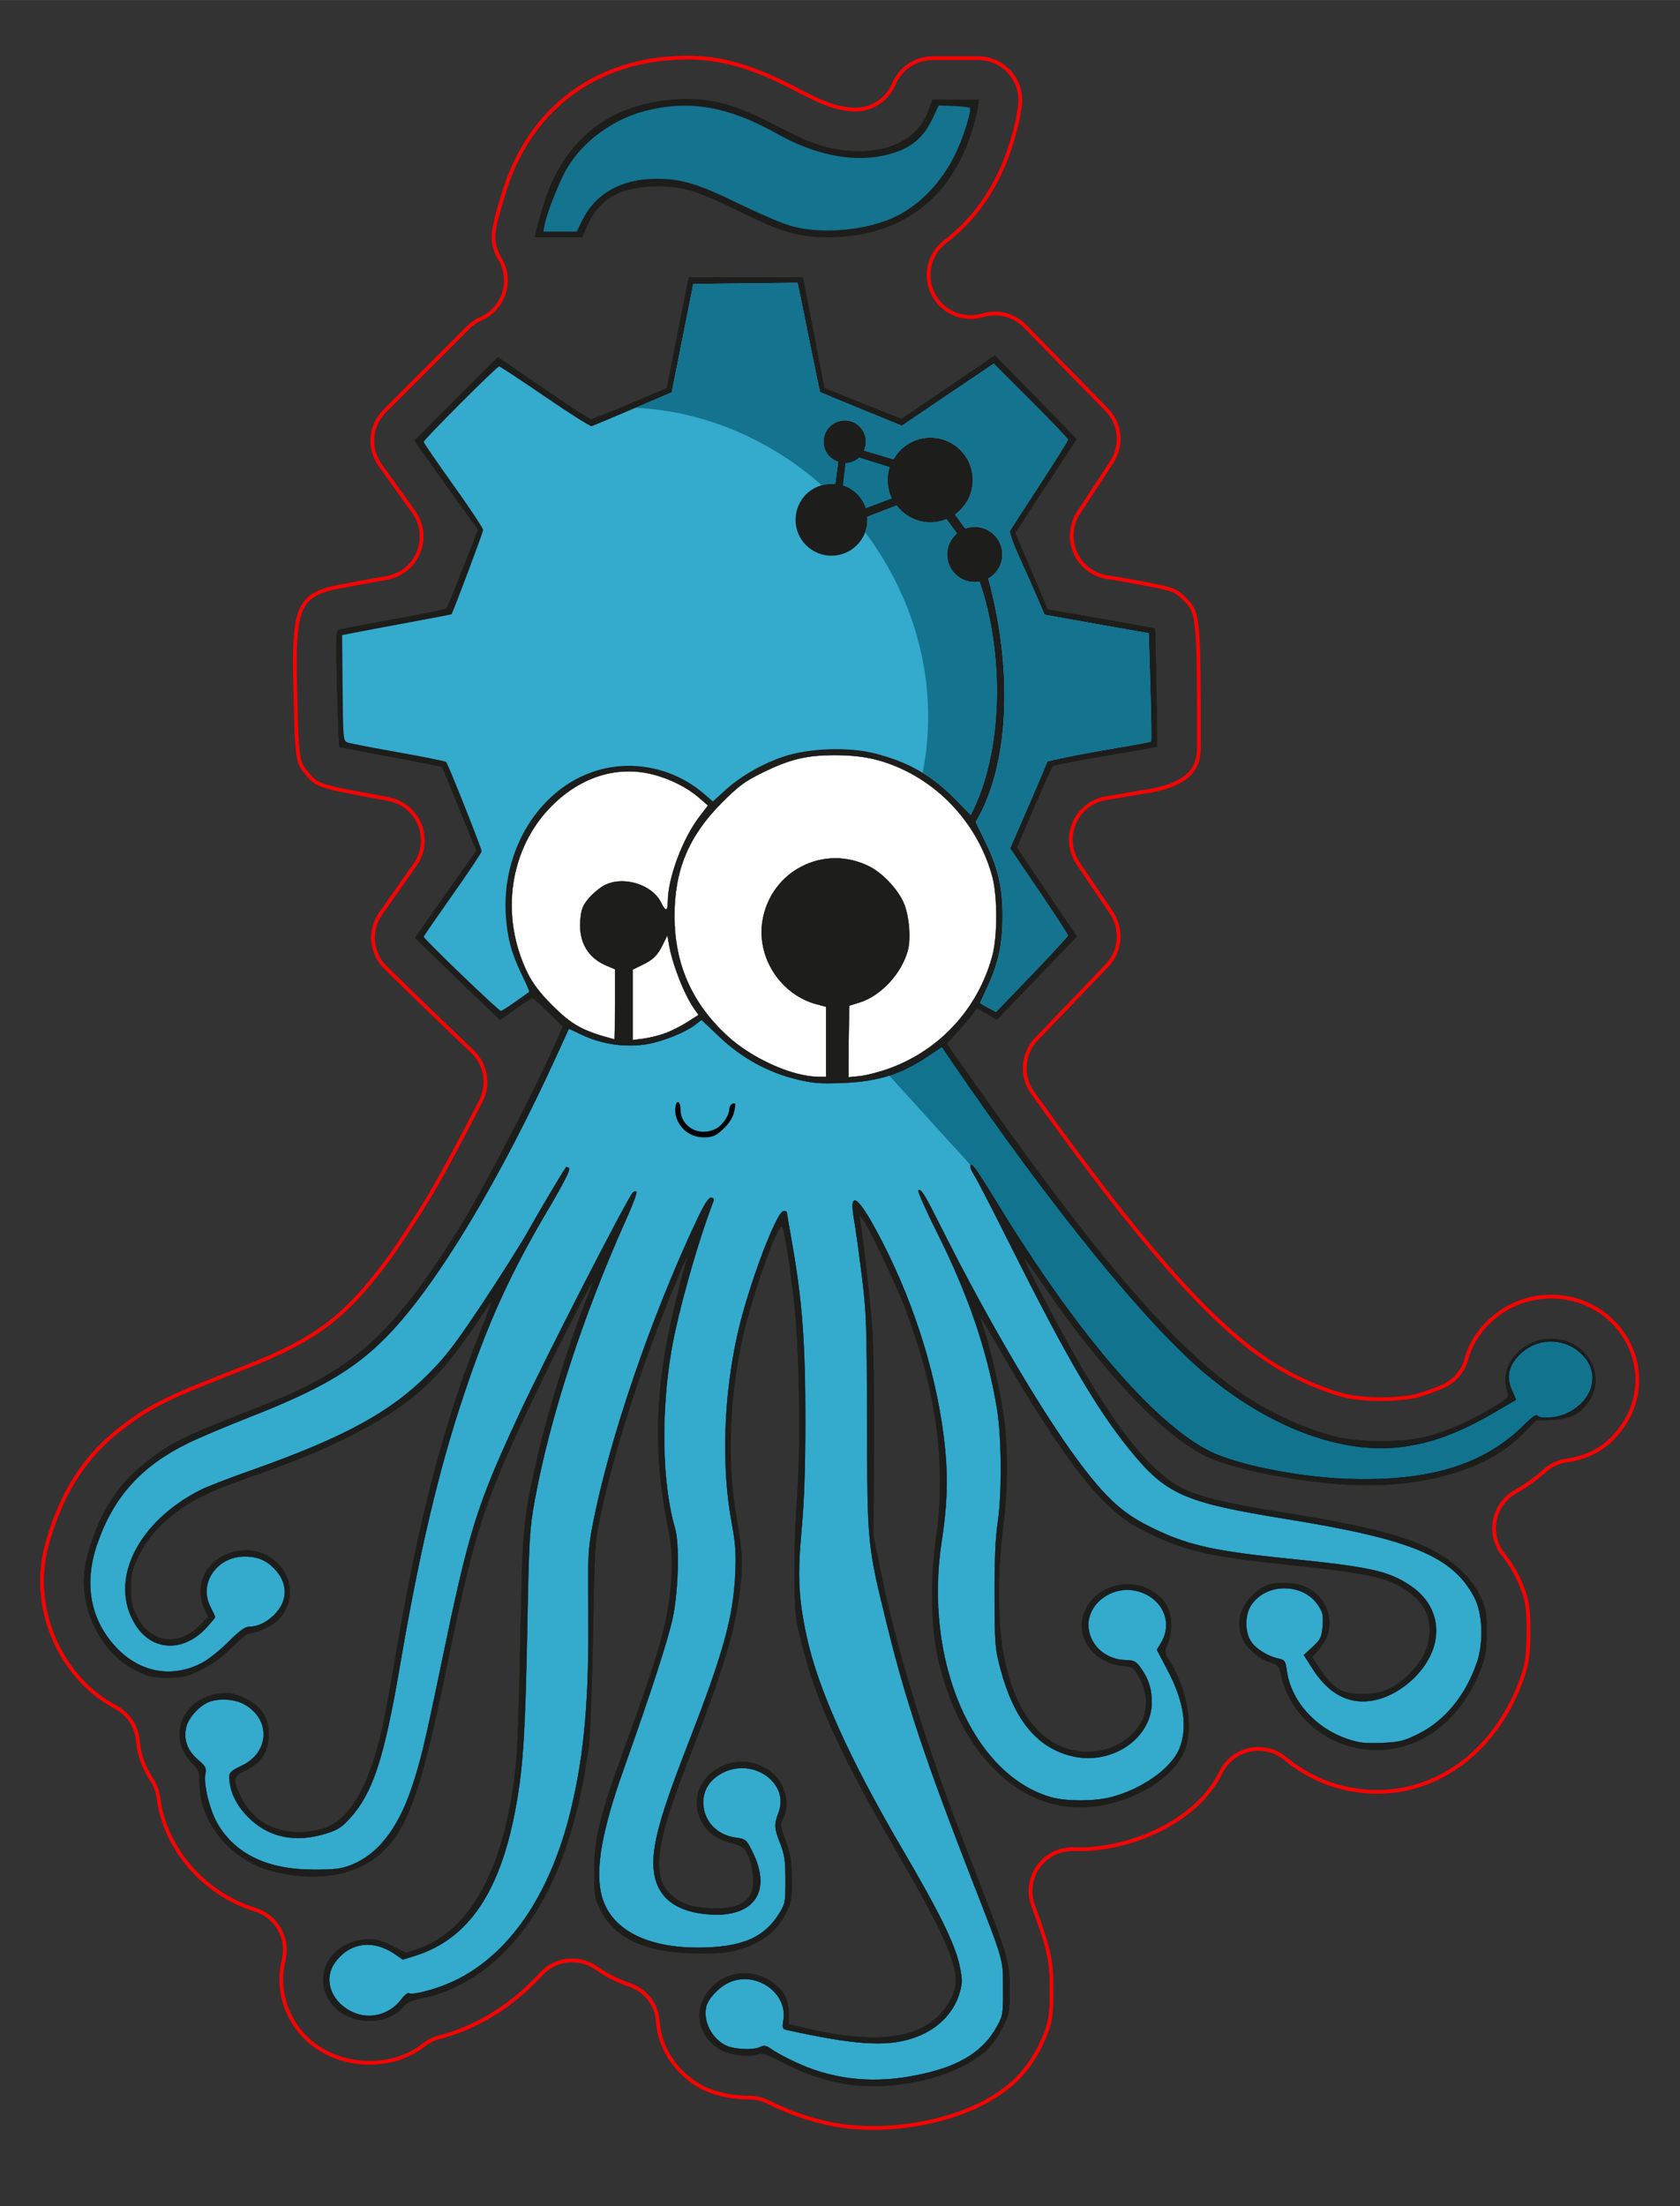<?xml version="1.0" encoding="UTF-8" standalone="no"?>
<!-- Created with Inkscape (http://www.inkscape.org/) -->

<svg
   xmlns:dc="http://purl.org/dc/elements/1.1/"
   xmlns:cc="http://creativecommons.org/ns#"
   xmlns:rdf="http://www.w3.org/1999/02/22-rdf-syntax-ns#"
   xmlns:svg="http://www.w3.org/2000/svg"
   xmlns="http://www.w3.org/2000/svg"
   xmlns:sodipodi="http://sodipodi.sourceforge.net/DTD/sodipodi-0.dtd"
   xmlns:inkscape="http://www.inkscape.org/namespaces/inkscape"
   version="1.1"
   id="svg2"
   xml:space="preserve"
   width="4cm"
   height="5.25cm"
   viewBox="0 0 151.187 198.427"
   sodipodi:docname="Pegatina pulpo y contorno.svg"
   inkscape:version="0.92+devel unknown"><rect x="0" y="0" width="151.187" height="198.427" fill="#333333" stroke="none"/><defs
     id="defs6"><clipPath
       clipPathUnits="userSpaceOnUse"
       id="clipPath20"><path
         d="M 0,148.82 H 113.39 V 0 H 0 Z"
         id="path18"
         inkscape:connector-curvature="0" /></clipPath></defs><sodipodi:namedview
     pagecolor="#ffffff"
     bordercolor="#666666"
     inkscape:document-rotation="0"
     borderopacity="1"
     objecttolerance="10"
     gridtolerance="10"
     guidetolerance="10"
     inkscape:pageopacity="0"
     inkscape:pageshadow="2"
     inkscape:window-width="1248"
     inkscape:window-height="1052"
     id="namedview4"
     showgrid="false"
     inkscape:zoom="3.5126327"
     inkscape:cx="75.593338"
     inkscape:cy="99.213333"
     inkscape:window-x="2310"
     inkscape:window-y="157"
     inkscape:window-maximized="0"
     inkscape:current-layer="g10"
     units="cm" /><g
     id="g10"
     inkscape:groupmode="layer"
     inkscape:label="Pegatina pulpo y contorno"
     transform="matrix(1.333,0,0,-1.333,0,198.427)"><g
       id="g24"
       transform="translate(58.966,5.274)"
       style="stroke:#ff0000"><path
         d="M 0,0 C -0.752,0 -1.483,0.051 -2.173,0.15 -3.776,0.385 -5.49,0.939 -7.126,1.754 -7.517,1.947 -7.954,2.05 -8.389,2.05 h -0.11 c -0.348,0 -2.153,0.046 -3.521,0.956 -1.45,0.96 -2.371,2.436 -2.527,4.053 -0.003,0.028 -0.006,0.056 -0.01,0.085 -0.047,1.145 -0.785,2.124 -1.907,2.51 -0.821,0.284 -1.574,0.665 -2.238,1.135 -0.482,0.34 -1.047,0.52 -1.636,0.52 -0.795,0 -1.557,-0.336 -2.092,-0.921 -0.273,-0.298 -0.564,-0.58 -0.855,-0.864 -1.754,-1.662 -3.868,-2.85 -6,-3.391 -0.392,-0.102 -0.746,-0.277 -1.059,-0.523 -0.989,-0.782 -2.289,-1.212 -3.663,-1.212 -1.854,0 -3.555,0.754 -4.666,2.067 -1.137,1.359 -1.567,3.178 -1.145,4.86 0.366,1.457 -0.471,2.949 -1.906,3.397 -3.483,1.084 -6.115,4.125 -6.55,7.567 -0.055,0.437 -0.215,0.861 -0.461,1.229 -0.527,0.78 -0.847,1.684 -0.927,2.618 -0.083,0.964 -0.643,1.811 -1.5,2.264 -3.443,1.817 -5.484,5.996 -4.855,9.936 0.249,1.545 1.053,3.706 1.912,5.137 0.942,1.559 1.991,2.732 3.4,3.799 2.12,1.615 3.278,2.095 8.401,4.099 4.593,1.805 6.612,3.318 9.397,7.042 0.716,0.963 2.061,3.004 2.881,4.371 0.783,1.301 2.132,3.794 3.521,6.505 0.559,1.088 0.357,2.407 -0.502,3.28 -0.032,0.032 -1.365,1.304 -1.365,1.304 -0.631,0.602 -1.831,1.764 -2.741,2.647 l -1.805,1.759 c -1.001,0.971 -1.151,2.504 -0.359,3.647 l 2.339,3.323 c 0.531,0.757 0.66,1.726 0.347,2.593 -0.314,0.869 -1.034,1.532 -1.925,1.773 -0.196,0.054 -0.411,0.094 -0.627,0.131 -4.359,0.792 -4.399,0.838 -5.065,1.612 -0.686,0.811 -0.712,0.843 -0.825,5.716 -0.14,5.143 0.187,6.151 2.187,6.749 0.154,0.049 0.391,0.124 3.977,0.765 0.015,0.003 0.031,0.006 0.047,0.009 0.123,0.025 0.246,0.057 0.365,0.097 0.703,0.223 1.292,0.722 1.64,1.397 0.488,0.951 0.405,2.08 -0.216,2.948 l -2.27,3.169 c -0.805,1.126 -0.676,2.66 0.31,3.645 l 5.64,5.641 c 0.239,0.243 0.525,0.438 0.837,0.574 0.755,0.329 1.328,0.968 1.574,1.753 0.245,0.783 0.138,1.635 -0.294,2.335 -0.38,0.615 -0.505,1.338 -0.352,2.036 l 0.105,0.505 c 0.069,0.335 0.257,0.993 0.559,1.96 l 0.044,0.139 c 1.631,5.124 5.603,8.348 10.893,8.838 0.545,0.044 1.01,0.067 1.438,0.067 2.799,0 5.104,-0.992 7.178,-2.063 2.02,-1.057 2.644,-1.27 3.608,-1.408 0.076,-0.011 0.157,-0.019 0.239,-0.024 0.066,-0.008 0.186,-0.015 0.295,-0.015 1.142,0 2.168,0.681 2.612,1.735 0.444,1.054 1.471,1.735 2.617,1.735 h 3.08 c 0.832,0 1.618,-0.365 2.159,-1.001 0.54,-0.631 0.773,-1.463 0.642,-2.287 L 9.78,135.744 c -0.09,-0.566 -0.361,-1.513 -0.59,-2.201 -0.86,-2.598 -2.36,-4.76 -4.338,-6.254 -1.094,-0.827 -1.44,-2.315 -0.823,-3.539 0.486,-0.961 1.455,-1.558 2.532,-1.558 0.272,0 0.543,0.039 0.804,0.117 0.278,0.082 0.558,0.123 0.835,0.123 0.768,0 1.488,-0.302 2.028,-0.851 l 5.516,-5.636 c 0.938,-0.958 1.078,-2.412 0.344,-3.534 -0.057,-0.087 -2.03,-3.11 -2.215,-3.382 -0.557,-0.823 -0.641,-1.891 -0.222,-2.789 0.42,-0.899 1.293,-1.52 2.279,-1.621 l 0.098,-0.01 c 4.246,-0.744 4.259,-0.756 4.932,-1.388 0.976,-0.967 1.015,-1.005 1.015,-10.042 0,-1.184 -0.402,-2.462 -3.377,-2.965 l 0.231,0.02 c -0.037,-0.004 -0.26,-0.025 -0.587,-0.08 -0.726,-0.123 -2.339,-0.396 -2.501,-0.421 -0.97,-0.148 -1.782,-0.77 -2.175,-1.665 -0.392,-0.899 -0.301,-1.917 0.244,-2.724 l 2.259,-3.349 c 0.747,-1.106 0.62,-2.601 -0.3,-3.558 L 11.004,73.473 C 10.06,72.49 9.95,70.971 10.742,69.862 18.468,59.047 23.334,53.643 27.538,51.209 c 1.303,-0.755 2.915,-1.436 4.206,-1.777 0.64,-0.161 1.577,-0.254 2.525,-0.254 1.237,0 2.058,0.152 2.281,0.199 0.072,0.015 0.156,0.035 0.239,0.061 0.542,0.162 1.074,0.354 1.617,0.585 0.8,0.338 1.394,1.016 1.625,1.857 0.168,0.612 0.436,1.175 0.795,1.673 1.131,1.597 2.968,2.545 4.921,2.545 2.204,0 4.192,-1.182 5.191,-3.082 0.946,-1.784 0.826,-3.921 -0.31,-5.584 -0.959,-1.403 -2.144,-2.142 -3.841,-2.397 -0.54,-0.079 -1.048,-0.315 -1.463,-0.683 -0.604,-0.539 -1.273,-1.018 -1.992,-1.428 -0.722,-0.41 -1.225,-1.115 -1.38,-1.933 -0.154,-0.818 0.056,-1.659 0.577,-2.305 0.414,-0.515 0.747,-1.055 1.019,-1.649 0.6,-1.298 0.683,-1.933 0.676,-3.6 0,-1.493 -0.091,-2.25 -0.603,-3.541 -1.746,-4.454 -5.436,-7.218 -9.633,-7.218 -0.652,0 -1.334,0.074 -2.027,0.219 -1.514,0.324 -2.948,1.023 -4.145,2.023 -0.51,0.425 -1.156,0.658 -1.818,0.658 -0.204,0 -0.406,-0.021 -0.601,-0.064 -0.848,-0.18 -1.561,-0.738 -1.947,-1.527 -1.639,-3.364 -6.129,-5.179 -9.52,-5.179 l -0.463,0.009 c -0.957,0 -1.828,-0.455 -2.357,-1.217 -0.528,-0.762 -0.651,-1.737 -0.327,-2.606 1.12,-3.011 1.242,-3.792 1.242,-5.579 C 12.033,7.552 11.963,6.971 11.254,5.521 10.781,4.562 10.122,3.678 9.397,3.035 6.862,0.798 2.881,0 0,0 Z"
         style="fill:none;stroke:#ff0000;stroke-width:0.25;stroke-linecap:butt;stroke-linejoin:miter;stroke-miterlimit:10;stroke-dasharray:none;stroke-opacity:1"
         id="path26"
         inkscape:connector-curvature="0" /></g><g
       id="g28"
       transform="translate(57.213,8.223)"><path
         d="m 0,0 c -1.412,0.207 -2.919,0.713 -4.348,1.458 -1.104,0.579 -1.413,0.68 -1.707,0.567 -0.613,-0.234 -2.024,-0.028 -2.652,0.387 -1.538,1.02 -1.717,2.883 -0.401,4.195 1.175,1.172 3.092,1.174 4.378,0.002 0.531,-0.482 0.765,-1.045 0.765,-1.837 V 4.051 L -2.943,3.807 C 1.55,2.729 4.539,2.998 6.172,4.632 c 0.66,0.658 1.137,1.605 1.142,2.262 0.01,1.469 -0.9,3.473 -3.984,8.793 -4.168,7.179 -5.77,10.851 -6.724,15.396 -0.251,1.197 -0.248,5.292 0.006,8.717 0.249,3.355 0.152,9.679 -0.199,12.881 -0.267,2.439 -0.651,4.874 -0.816,5.174 -0.231,0.416 -1.898,-4.169 -2.604,-7.167 -0.932,-3.956 -1.143,-8.449 -0.56,-11.959 0.478,-2.878 0.514,-3.425 0.341,-5.073 -0.309,-2.938 -1.091,-5.528 -3.706,-12.271 -2.323,-5.991 -2.375,-8.002 -0.232,-9.12 0.904,-0.471 3.075,-0.543 3.886,-0.131 0.371,0.189 0.67,0.478 0.787,0.76 0.244,0.589 0.131,1.846 -0.234,2.589 -0.249,0.511 -0.379,0.605 -1.091,0.783 -1.019,0.26 -1.744,0.806 -2.099,1.588 -0.57,1.257 -0.157,2.624 1.019,3.369 1.157,0.736 2.469,0.717 3.608,-0.052 1.03,-0.693 1.475,-2.215 0.947,-3.234 -0.214,-0.415 -0.204,-0.508 0.17,-1.514 0.329,-0.884 0.402,-1.336 0.414,-2.557 C -3.744,12.519 -3.781,12.303 -4.166,11.52 -4.719,10.393 -5.713,9.601 -7.132,9.152 -8.01,8.876 -8.519,8.82 -10.051,8.829 c -3.586,0.022 -5.749,1.025 -6.709,3.106 -0.297,0.646 -0.34,0.972 -0.336,2.524 0.006,2.235 0.371,3.645 2.368,9.134 2.158,5.927 2.711,8.015 2.851,10.755 0.071,1.394 0.026,1.926 -0.312,3.631 -0.769,3.875 -0.792,7.537 -0.074,11.725 0.245,1.427 1.029,4.723 1.397,5.871 0.247,0.769 -0.257,-0.304 -1.011,-2.151 -2.086,-5.114 -3.833,-10.557 -4.734,-14.745 -0.449,-2.088 -0.454,-2.152 -0.571,-8.411 -0.065,-3.469 -0.193,-6.844 -0.284,-7.496 -0.938,-6.668 -2.85,-11.152 -6.045,-14.177 -1.468,-1.39 -3.319,-2.393 -5.077,-2.756 -0.829,-0.169 -1.168,-0.315 -1.387,-0.593 -1.044,-1.327 -3.619,-1.28 -4.768,0.084 -1.488,1.77 -0.282,4.249 2.151,4.428 0.775,0.055 1.003,0.002 1.83,-0.418 l 0.946,-0.478 0.745,0.246 c 3.687,1.226 6.02,5.614 6.709,12.623 0.088,0.898 0.216,4.674 0.284,8.386 0.135,7.36 0.203,8.096 1.125,12.099 0.771,3.347 2.224,8.004 3.422,10.971 0.196,0.483 0.332,0.902 0.304,0.93 -0.084,0.084 -3.523,-6.771 -4.836,-9.635 -2.624,-5.721 -3.218,-7.664 -4.991,-16.294 -1.759,-8.564 -2.647,-11.034 -4.572,-12.709 -1.648,-1.437 -4.412,-1.85 -7.252,-1.085 -2.785,0.75 -4.867,3.285 -4.867,5.926 0,0.781 -0.045,0.891 -0.587,1.46 -1.616,1.699 -0.497,4.327 1.951,4.58 0.687,0.071 0.966,0.022 1.65,-0.291 1.133,-0.519 1.664,-1.316 1.657,-2.488 -0.007,-1.13 -0.507,-1.906 -1.54,-2.391 -0.899,-0.421 -0.931,-0.619 -0.306,-1.868 0.97,-1.943 3.146,-2.765 5.488,-2.074 1.773,0.523 3.073,2.681 3.999,6.638 0.162,0.693 0.595,3.035 0.961,5.203 1.496,8.845 3.193,15.395 5.49,21.182 0.591,1.493 1.029,2.663 0.973,2.599 -0.056,-0.063 -0.457,-0.649 -0.892,-1.303 -2.702,-4.059 -4.511,-5.695 -8.602,-7.786 -1.941,-0.989 -3.702,-1.711 -6.902,-2.829 -2.571,-0.894 -3.959,-1.577 -5.143,-2.528 -1.08,-0.865 -1.783,-1.714 -2.306,-2.778 -0.365,-0.743 -0.525,-1.041 -0.524,-2.206 10e-4,-1.096 0.167,-1.429 0.44,-1.94 0.933,-1.751 2.812,-1.98 4.241,-0.518 l 0.551,0.565 -0.263,0.511 c -0.153,0.297 -0.258,0.82 -0.255,1.261 0.023,2.371 3.195,3.595 5.064,1.954 1.226,-1.078 1.273,-2.899 0.103,-3.998 -0.403,-0.379 -1.479,-0.86 -1.924,-0.86 -0.111,0 -0.626,-0.424 -1.145,-0.944 -0.609,-0.608 -1.308,-1.12 -1.967,-1.447 -0.936,-0.459 -1.171,-0.59 -2.394,-0.587 -1.179,10e-4 -1.408,0.14 -2.162,0.519 -2.365,1.191 -3.82,4.2 -3.375,6.981 0.193,1.215 0.853,2.98 1.539,4.117 0.753,1.252 1.54,2.133 2.692,3.009 1.706,1.303 2.343,1.611 7.719,3.72 5.075,1.992 7.545,3.848 10.633,7.988 0.783,1.049 2.151,3.116 3.039,4.595 1.542,2.567 4.853,8.964 6.061,11.71 l 0.566,1.289 -0.988,0.974 c -0.544,0.536 -1.023,0.974 -1.064,0.974 -0.041,0 -0.552,-0.334 -1.134,-0.743 l -1.059,-0.744 -1.199,1.145 c -0.66,0.63 -1.949,1.875 -2.866,2.766 l -1.666,1.622 0.269,0.39 c 0.149,0.213 1.08,1.534 2.069,2.935 l 1.801,2.545 -1.134,2.797 c -0.624,1.539 -1.157,2.827 -1.184,2.862 -0.027,0.034 -1.588,0.343 -3.469,0.686 -1.88,0.343 -3.44,0.648 -3.467,0.679 -0.025,0.03 -0.091,1.804 -0.145,3.941 -0.092,3.64 -0.082,3.89 0.165,3.964 0.144,0.044 1.799,0.355 3.677,0.694 1.878,0.337 3.464,0.661 3.525,0.718 0.061,0.057 0.568,1.278 1.127,2.712 l 1.017,2.608 -2.148,3.006 -2.148,3.006 2.819,2.819 2.818,2.818 3.051,-2.094 c 1.677,-1.152 3.131,-2.093 3.231,-2.093 0.099,0 1.292,0.47 2.649,1.044 l 2.469,1.046 0.745,3.741 0.746,3.742 h 3.846 3.846 l 0.73,-3.739 0.729,-3.738 2.599,-1.043 2.599,-1.043 3.157,2.144 3.158,2.145 2.758,-2.819 2.758,-2.819 -1.676,-2.559 c -0.921,-1.408 -1.855,-2.831 -2.076,-3.164 l -0.4,-0.605 1.097,-2.586 1.096,-2.587 3.598,-0.624 c 1.98,-0.343 3.621,-0.646 3.649,-0.673 0.035,-0.034 0.138,-6.021 0.138,-7.983 0,-0.001 -1.564,-0.265 -3.474,-0.587 -1.912,-0.322 -3.519,-0.638 -3.576,-0.703 -0.056,-0.065 -0.623,-1.329 -1.261,-2.809 l -1.155,-2.691 2.025,-2.997 2.027,-2.998 -2.699,-2.807 -2.701,-2.808 -0.67,0.392 -0.67,0.393 -0.38,-0.504 C 8.156,71.835 7.694,71.294 7.339,70.91 l -0.644,-0.699 2.337,-3.31 c 8.744,-12.392 14.032,-18.313 18.842,-21.099 1.506,-0.872 3.348,-1.651 4.886,-2.063 1.727,-0.467 4.867,-0.462 6.511,0.005 1.432,0.407 2.803,1.02 4.284,1.912 1.12,0.673 1.135,0.69 0.985,1.118 -0.584,1.676 0.972,3.53 2.964,3.53 2.337,0 3.788,-2.408 2.543,-4.224 -0.586,-0.855 -1.235,-1.184 -2.467,-1.244 L 46.478,44.779 45.489,43.791 C 43.03,41.332 38.327,40.083 33.1,40.5 c -3.535,0.284 -7.346,1.097 -8.97,1.917 -2.958,1.493 -6.952,5.729 -11.01,11.672 -0.662,0.968 -1.203,1.714 -1.203,1.657 0,-0.175 1.437,-2.976 2.778,-5.419 3.182,-5.801 5.674,-8.985 7.917,-10.12 1.101,-0.556 3.121,-1.05 6.34,-1.552 7.614,-1.19 10.426,-2.083 12.41,-3.937 0.663,-0.621 1.068,-1.157 1.368,-1.814 0.385,-0.832 0.427,-1.085 0.422,-2.414 -0.005,-1.259 -0.068,-1.643 -0.412,-2.524 -1.545,-3.94 -4.862,-6.005 -8.438,-5.252 -2.454,0.517 -4.458,2.446 -5.01,4.823 -0.163,0.705 -0.219,0.771 -0.762,0.935 -0.727,0.218 -1.599,0.968 -1.866,1.603 -0.451,1.076 -0.16,2.168 0.808,3.04 0.68,0.616 1.287,0.782 2.478,0.685 2.28,-0.191 3.382,-2.689 1.931,-4.383 l -0.515,-0.605 0.586,-0.868 c 0.867,-1.289 1.429,-1.609 2.814,-1.609 1.348,0 2.166,0.353 3.199,1.387 0.933,0.933 1.331,1.809 1.336,2.927 0.002,1.067 -0.44,1.869 -1.427,2.583 -1.34,0.97 -2.581,1.245 -8.438,1.861 -5.222,0.549 -6.77,0.924 -9.499,2.297 -2.111,1.062 -3.825,2.927 -6.635,7.221 -0.806,1.235 -2.097,3.352 -2.869,4.703 -0.768,1.356 -1.418,2.441 -1.443,2.417 -0.024,-0.023 0.06,-0.337 0.187,-0.698 0.412,-1.17 1.083,-4.029 1.336,-5.7 0.33,-2.193 0.328,-5.166 -0.005,-7.718 -0.391,-2.995 -0.365,-6.776 0.059,-8.805 0.556,-2.644 1.481,-4.397 2.888,-5.466 2.114,-1.606 5.261,-1.029 6.433,1.178 0.405,0.762 0.337,1.965 -0.159,2.87 -0.396,0.724 -0.453,0.766 -1.109,0.83 -2.02,0.194 -3.288,1.964 -2.616,3.648 0.837,2.091 3.839,2.527 5.314,0.774 0.606,-0.722 0.708,-1.953 0.246,-3.051 -0.169,-0.406 -0.152,-0.512 0.181,-1.039 1.16,-1.849 1.607,-4.28 1.078,-5.875 -0.706,-2.119 -4.048,-3.99 -7.133,-3.99 -4.527,0 -8.369,4.142 -9.64,10.39 -0.407,2.009 -0.445,5.119 -0.086,7.615 0.722,5.048 0.106,9.816 -2.006,15.523 -0.583,1.579 -2.55,5.71 -2.939,6.178 C 0.777,58.683 0.773,58.678 0.851,58.247 1.059,57.107 1.524,52.98 1.67,50.975 1.761,49.728 1.816,46.162 1.792,42.884 L 1.75,37.02 2.153,35.011 C 3.298,29.309 5.251,22.967 8.139,15.572 10.878,8.555 10.945,8.344 10.949,6.441 10.954,4.887 10.928,4.754 10.466,3.813 10.16,3.19 9.718,2.595 9.283,2.211 7.324,0.485 3.273,-0.48 0.001,0 Z"
         style="fill:#1d1d1b;fill-opacity:1;fill-rule:nonzero;stroke:none"
         id="path30"
         inkscape:connector-curvature="0" /></g><g
       id="g32"
       transform="translate(57.213,8.223)"><path
         d="m 0,0 c -1.412,0.207 -2.919,0.713 -4.348,1.458 -1.104,0.579 -1.413,0.68 -1.707,0.567 -0.613,-0.234 -2.024,-0.028 -2.652,0.387 -1.538,1.02 -1.717,2.883 -0.401,4.195 1.175,1.172 3.092,1.174 4.378,0.002 0.531,-0.482 0.765,-1.045 0.765,-1.837 V 4.051 L -2.943,3.807 C 1.55,2.729 4.539,2.998 6.172,4.632 c 0.66,0.658 1.137,1.605 1.142,2.262 0.01,1.469 -0.9,3.473 -3.984,8.793 -4.168,7.179 -5.77,10.851 -6.724,15.396 -0.251,1.197 -0.248,5.292 0.006,8.717 0.249,3.355 0.152,9.679 -0.199,12.881 -0.267,2.439 -0.651,4.874 -0.816,5.174 -0.231,0.416 -1.898,-4.169 -2.604,-7.167 -0.932,-3.956 -1.143,-8.449 -0.56,-11.959 0.478,-2.878 0.514,-3.425 0.341,-5.073 -0.309,-2.938 -1.091,-5.528 -3.706,-12.271 -2.323,-5.991 -2.375,-8.002 -0.232,-9.12 0.904,-0.471 3.075,-0.543 3.886,-0.131 0.371,0.189 0.67,0.478 0.787,0.76 0.244,0.589 0.131,1.846 -0.234,2.589 -0.249,0.511 -0.379,0.605 -1.091,0.783 -1.019,0.26 -1.744,0.806 -2.099,1.588 -0.57,1.257 -0.157,2.624 1.019,3.369 1.157,0.736 2.469,0.717 3.608,-0.052 1.03,-0.693 1.475,-2.215 0.947,-3.234 -0.214,-0.415 -0.204,-0.508 0.17,-1.514 0.329,-0.884 0.402,-1.336 0.414,-2.557 C -3.744,12.519 -3.781,12.303 -4.166,11.52 -4.719,10.393 -5.713,9.601 -7.132,9.152 -8.01,8.876 -8.519,8.82 -10.051,8.829 c -3.586,0.022 -5.749,1.025 -6.709,3.106 -0.297,0.646 -0.34,0.972 -0.336,2.524 0.006,2.235 0.371,3.645 2.368,9.134 2.158,5.927 2.711,8.015 2.851,10.755 0.071,1.394 0.026,1.926 -0.312,3.631 -0.769,3.875 -0.792,7.537 -0.074,11.725 0.245,1.427 1.029,4.723 1.397,5.871 0.247,0.769 -0.257,-0.304 -1.011,-2.151 -2.086,-5.114 -3.833,-10.557 -4.734,-14.745 -0.449,-2.088 -0.454,-2.152 -0.571,-8.411 -0.065,-3.469 -0.193,-6.844 -0.284,-7.496 -0.938,-6.668 -2.85,-11.152 -6.045,-14.177 -1.468,-1.39 -3.319,-2.393 -5.077,-2.756 -0.829,-0.169 -1.168,-0.315 -1.387,-0.593 -1.044,-1.327 -3.619,-1.28 -4.768,0.084 -1.488,1.77 -0.282,4.249 2.151,4.428 0.775,0.055 1.003,0.002 1.83,-0.418 l 0.946,-0.478 0.745,0.246 c 3.687,1.226 6.02,5.614 6.709,12.623 0.088,0.898 0.216,4.674 0.284,8.386 0.135,7.36 0.203,8.096 1.125,12.099 0.771,3.347 2.224,8.004 3.422,10.971 0.196,0.483 0.332,0.902 0.304,0.93 -0.084,0.084 -3.523,-6.771 -4.836,-9.635 -2.624,-5.721 -3.218,-7.664 -4.991,-16.294 -1.759,-8.564 -2.647,-11.034 -4.572,-12.709 -1.648,-1.437 -4.412,-1.85 -7.252,-1.085 -2.785,0.75 -4.867,3.285 -4.867,5.926 0,0.781 -0.045,0.891 -0.587,1.46 -1.616,1.699 -0.497,4.327 1.951,4.58 0.687,0.071 0.966,0.022 1.65,-0.291 1.133,-0.519 1.664,-1.316 1.657,-2.488 -0.007,-1.13 -0.507,-1.906 -1.54,-2.391 -0.899,-0.421 -0.931,-0.619 -0.306,-1.868 0.97,-1.943 3.146,-2.765 5.488,-2.074 1.773,0.523 3.073,2.681 3.999,6.638 0.162,0.693 0.595,3.035 0.961,5.203 1.496,8.845 3.193,15.395 5.49,21.182 0.591,1.493 1.029,2.663 0.973,2.599 -0.056,-0.063 -0.457,-0.649 -0.892,-1.303 -2.702,-4.059 -4.511,-5.695 -8.602,-7.786 -1.941,-0.989 -3.702,-1.711 -6.902,-2.829 -2.571,-0.894 -3.959,-1.577 -5.143,-2.528 -1.08,-0.865 -1.783,-1.714 -2.306,-2.778 -0.365,-0.743 -0.525,-1.041 -0.524,-2.206 10e-4,-1.096 0.167,-1.429 0.44,-1.94 0.933,-1.751 2.812,-1.98 4.241,-0.518 l 0.551,0.565 -0.263,0.511 c -0.153,0.297 -0.258,0.82 -0.255,1.261 0.023,2.371 3.195,3.595 5.064,1.954 1.226,-1.078 1.273,-2.899 0.103,-3.998 -0.403,-0.379 -1.479,-0.86 -1.924,-0.86 -0.111,0 -0.626,-0.424 -1.145,-0.944 -0.609,-0.608 -1.308,-1.12 -1.967,-1.447 -0.936,-0.459 -1.171,-0.59 -2.394,-0.587 -1.179,10e-4 -1.408,0.14 -2.162,0.519 -2.365,1.191 -3.82,4.2 -3.375,6.981 0.193,1.215 0.853,2.98 1.539,4.117 0.753,1.252 1.54,2.133 2.692,3.009 1.706,1.303 2.343,1.611 7.719,3.72 5.075,1.992 7.545,3.848 10.633,7.988 0.783,1.049 2.151,3.116 3.039,4.595 1.542,2.567 4.853,8.964 6.061,11.71 l 0.566,1.289 -0.988,0.974 c -0.544,0.536 -1.023,0.974 -1.064,0.974 -0.041,0 -0.552,-0.334 -1.134,-0.743 l -1.059,-0.744 -1.199,1.145 c -0.66,0.63 -1.949,1.875 -2.866,2.766 l -1.666,1.622 0.269,0.39 c 0.149,0.213 1.08,1.534 2.069,2.935 l 1.801,2.545 -1.134,2.797 c -0.624,1.539 -1.157,2.827 -1.184,2.862 -0.027,0.034 -1.588,0.343 -3.469,0.686 -1.88,0.343 -3.44,0.648 -3.467,0.679 -0.025,0.03 -0.091,1.804 -0.145,3.941 -0.092,3.64 -0.082,3.89 0.165,3.964 0.144,0.044 1.799,0.355 3.677,0.694 1.878,0.337 3.464,0.661 3.525,0.718 0.061,0.057 0.568,1.278 1.127,2.712 l 1.017,2.608 -2.148,3.006 -2.148,3.006 2.819,2.819 2.818,2.818 3.051,-2.094 c 1.677,-1.152 3.131,-2.093 3.231,-2.093 0.099,0 1.292,0.47 2.649,1.044 l 2.469,1.046 0.745,3.741 0.746,3.742 h 3.846 3.846 l 0.73,-3.739 0.729,-3.738 2.599,-1.043 2.599,-1.043 3.157,2.144 3.158,2.145 2.758,-2.819 2.758,-2.819 -1.676,-2.559 c -0.921,-1.408 -1.855,-2.831 -2.076,-3.164 l -0.4,-0.605 1.097,-2.586 1.096,-2.587 3.598,-0.624 c 1.98,-0.343 3.621,-0.646 3.649,-0.673 0.035,-0.034 0.138,-6.021 0.138,-7.983 0,-0.001 -1.564,-0.265 -3.474,-0.587 -1.912,-0.322 -3.519,-0.638 -3.576,-0.703 -0.056,-0.065 -0.623,-1.329 -1.261,-2.809 l -1.155,-2.691 2.025,-2.997 2.027,-2.998 -2.699,-2.807 -2.701,-2.808 -0.67,0.392 -0.67,0.393 -0.38,-0.504 C 8.156,71.835 7.694,71.294 7.339,70.91 l -0.644,-0.699 2.337,-3.31 c 8.744,-12.392 14.032,-18.313 18.842,-21.099 1.506,-0.872 3.348,-1.651 4.886,-2.063 1.727,-0.467 4.867,-0.462 6.511,0.005 1.432,0.407 2.803,1.02 4.284,1.912 1.12,0.673 1.135,0.69 0.985,1.118 -0.584,1.676 0.972,3.53 2.964,3.53 2.337,0 3.788,-2.408 2.543,-4.224 -0.586,-0.855 -1.235,-1.184 -2.467,-1.244 L 46.478,44.779 45.489,43.791 C 43.03,41.332 38.327,40.083 33.1,40.5 c -3.535,0.284 -7.346,1.097 -8.97,1.917 -2.958,1.493 -6.952,5.729 -11.01,11.672 -0.662,0.968 -1.203,1.714 -1.203,1.657 0,-0.175 1.437,-2.976 2.778,-5.419 3.182,-5.801 5.674,-8.985 7.917,-10.12 1.101,-0.556 3.121,-1.05 6.34,-1.552 7.614,-1.19 10.426,-2.083 12.41,-3.937 0.663,-0.621 1.068,-1.157 1.368,-1.814 0.385,-0.832 0.427,-1.085 0.422,-2.414 -0.005,-1.259 -0.068,-1.643 -0.412,-2.524 -1.545,-3.94 -4.862,-6.005 -8.438,-5.252 -2.454,0.517 -4.458,2.446 -5.01,4.823 -0.163,0.705 -0.219,0.771 -0.762,0.935 -0.727,0.218 -1.599,0.968 -1.866,1.603 -0.451,1.076 -0.16,2.168 0.808,3.04 0.68,0.616 1.287,0.782 2.478,0.685 2.28,-0.191 3.382,-2.689 1.931,-4.383 l -0.515,-0.605 0.586,-0.868 c 0.867,-1.289 1.429,-1.609 2.814,-1.609 1.348,0 2.166,0.353 3.199,1.387 0.933,0.933 1.331,1.809 1.336,2.927 0.002,1.067 -0.44,1.869 -1.427,2.583 -1.34,0.97 -2.581,1.245 -8.438,1.861 -5.222,0.549 -6.77,0.924 -9.499,2.297 -2.111,1.062 -3.825,2.927 -6.635,7.221 -0.806,1.235 -2.097,3.352 -2.869,4.703 -0.768,1.356 -1.418,2.441 -1.443,2.417 -0.024,-0.023 0.06,-0.337 0.187,-0.698 0.412,-1.17 1.083,-4.029 1.336,-5.7 0.33,-2.193 0.328,-5.166 -0.005,-7.718 -0.391,-2.995 -0.365,-6.776 0.059,-8.805 0.556,-2.644 1.481,-4.397 2.888,-5.466 2.114,-1.606 5.261,-1.029 6.433,1.178 0.405,0.762 0.337,1.965 -0.159,2.87 -0.396,0.724 -0.453,0.766 -1.109,0.83 -2.02,0.194 -3.288,1.964 -2.616,3.648 0.837,2.091 3.839,2.527 5.314,0.774 0.606,-0.722 0.708,-1.953 0.246,-3.051 -0.169,-0.406 -0.152,-0.512 0.181,-1.039 1.16,-1.849 1.607,-4.28 1.078,-5.875 -0.706,-2.119 -4.048,-3.99 -7.133,-3.99 -4.527,0 -8.369,4.142 -9.64,10.39 -0.407,2.009 -0.445,5.119 -0.086,7.615 0.722,5.048 0.106,9.816 -2.006,15.523 -0.583,1.579 -2.55,5.71 -2.939,6.178 C 0.777,58.683 0.773,58.678 0.851,58.247 1.059,57.107 1.524,52.98 1.67,50.975 1.761,49.728 1.816,46.162 1.792,42.884 L 1.75,37.02 2.153,35.011 C 3.298,29.309 5.251,22.967 8.139,15.572 10.878,8.555 10.945,8.344 10.949,6.441 10.954,4.887 10.928,4.754 10.466,3.813 10.16,3.19 9.718,2.595 9.283,2.211 7.324,0.485 3.273,-0.48 0.001,0 Z"
         style="fill:none;stroke:#1d1d1b;stroke-width:0.022;stroke-linecap:butt;stroke-linejoin:miter;stroke-miterlimit:10;stroke-dasharray:none;stroke-opacity:1"
         id="path34"
         inkscape:connector-curvature="0" /></g><g
       id="g36"
       transform="translate(65.514,70.238)"><path
         d="m 0,0 c 0.043,0.048 0.164,-0.031 0.356,-0.282 0.156,-0.203 0.826,-1.259 1.489,-2.348 5.285,-8.655 10.521,-14.77 14.28,-16.668 1.784,-0.902 5.897,-1.739 9.174,-1.868 5.657,-0.223 9.429,0.933 12.182,3.729 0.411,0.412 0.732,0.634 0.79,0.541 0.153,-0.249 1.282,-0.178 1.938,0.12 1.81,0.822 2.354,2.66 1.165,3.932 -1.219,1.308 -3.262,1.268 -4.453,-0.087 -0.623,-0.71 -0.742,-1.42 -0.377,-2.245 l 0.286,-0.646 -1.28,-0.75 c -2.498,-1.463 -4.355,-2.163 -6.424,-2.431 -4.041,-0.518 -8.928,1.306 -13.275,4.954 C 11.866,-10.704 5.469,-2.83 -1.207,6.938 L -1.929,7.997 -2.756,7.438 C -3.719,6.787 -4.572,6.341 -5.493,6.045"
         style="fill:#12738e;fill-opacity:1;fill-rule:nonzero;stroke:#000000;stroke-width:0.022;stroke-linecap:butt;stroke-linejoin:miter;stroke-miterlimit:10;stroke-dasharray:none;stroke-opacity:1"
         id="path38"
         inkscape:connector-curvature="0" /></g><g
       id="g40"
       transform="translate(60.034,76.288)"><path
         d="m 0,0 c -0.921,-0.297 -1.909,-0.443 -3.136,-0.495 -1.482,-0.062 -2.002,-0.022 -3.095,0.239 -1.937,0.464 -3.711,1.436 -5.212,2.857 l -1.23,1.164 -0.38,-0.299 c -0.693,-0.545 -2.239,-1.169 -3.346,-1.35 -1.397,-0.228 -2.984,-0.002 -4.297,0.613 l -0.936,0.437 -0.691,-1.518 c -3.945,-8.675 -8.227,-15.784 -11.571,-19.217 -2.176,-2.232 -4.475,-3.588 -9.263,-5.463 -1.582,-0.619 -3.478,-1.421 -4.212,-1.781 -3.147,-1.55 -5.013,-3.624 -6.104,-6.786 -0.928,-2.683 -0.475,-5.142 1.29,-7.007 1.614,-1.707 3.811,-2.089 5.82,-1.013 0.426,0.227 1.223,0.865 1.77,1.418 0.696,0.701 1.105,1.001 1.363,1.001 0.571,0 1.159,0.271 1.684,0.778 0.935,0.902 0.991,2.069 0.146,3.032 -0.576,0.657 -1.213,0.941 -2.111,0.941 -1.902,0 -3.144,-1.828 -2.318,-3.413 0.173,-0.333 0.315,-0.638 0.315,-0.675 0,-0.037 -0.246,-0.34 -0.547,-0.673 -1.546,-1.713 -3.678,-1.657 -4.808,0.127 -1.858,2.93 0.073,6.942 4.39,9.122 0.409,0.206 1.889,0.78 3.29,1.274 6.346,2.239 9.466,3.928 12.085,6.544 1.155,1.156 1.842,2.053 3.652,4.775 1.226,1.842 2.618,4.047 3.093,4.898 0.734,1.313 2.377,4.074 2.547,4.283 0.029,0.036 0.116,0 0.194,-0.078 0.091,-0.09 -0.403,-1.058 -1.352,-2.662 -2.618,-4.417 -4.113,-7.695 -5.781,-12.692 -1.686,-5.046 -2.983,-10.559 -4.296,-18.253 -1.057,-6.191 -1.821,-8.523 -3.342,-10.214 -0.571,-0.636 -0.852,-0.816 -1.656,-1.064 -1.967,-0.608 -3.704,-0.288 -5.028,0.921 -0.823,0.752 -1.317,1.608 -1.447,2.502 -0.096,0.668 -0.04,0.748 0.83,1.165 1.86,0.889 1.956,3.118 0.175,4.125 -0.646,0.367 -1.696,0.446 -2.397,0.181 -0.638,-0.241 -1.371,-1.029 -1.54,-1.654 -0.228,-0.849 0.038,-1.625 0.768,-2.25 0.526,-0.45 0.592,-0.574 0.51,-0.952 -0.15,-0.682 0.302,-2.515 0.843,-3.415 1.228,-2.046 3.384,-3.061 6.497,-3.063 1.426,0 1.846,0.054 2.553,0.335 1.711,0.68 3.058,2.367 3.966,4.969 0.642,1.842 0.937,3.06 2.103,8.688 1.848,8.922 2.346,10.521 5.17,16.61 1.769,3.813 7.336,14.667 7.742,15.094 0.072,0.076 0.175,0.093 0.229,0.043 0.052,-0.055 -0.274,-0.917 -0.725,-1.921 -2.872,-6.389 -5.125,-13.315 -6.141,-18.878 -0.355,-1.946 -0.39,-2.555 -0.507,-8.659 -0.132,-6.951 -0.271,-9.201 -0.735,-11.844 -1.027,-5.86 -3.186,-9.094 -6.832,-10.238 l -0.822,-0.257 -0.573,0.388 c -1.489,1.011 -3.101,0.753 -4.055,-0.649 -0.788,-1.157 -0.168,-2.707 1.333,-3.335 1.109,-0.464 2.413,-0.106 3.154,0.865 0.224,0.295 0.468,0.497 0.541,0.452 0.248,-0.152 1.829,0.263 2.941,0.774 3.807,1.748 6.623,5.847 8.022,11.674 0.897,3.736 1.223,7.516 1.16,13.467 -0.037,3.56 -0.009,4.097 0.29,5.667 1.09,5.689 3.925,13.999 7.019,20.565 0.489,1.043 0.794,1.526 0.964,1.526 0.176,0 0.22,-0.077 0.15,-0.261 -1.071,-2.792 -2.385,-7.465 -2.826,-10.048 -0.724,-4.243 -0.626,-9.016 0.244,-11.981 0.313,-1.066 0.231,-4.24 -0.157,-6.063 -0.312,-1.47 -1.429,-4.909 -3.349,-10.315 -1.399,-3.945 -1.864,-6.512 -1.491,-8.238 0.539,-2.487 3.187,-3.842 7.195,-3.678 2.502,0.101 3.887,0.753 4.831,2.272 0.422,0.676 0.444,0.794 0.44,2.285 -0.001,1.293 -0.064,1.726 -0.353,2.461 -0.412,1.043 -0.424,1.277 -0.112,2.097 0.751,1.971 -1.708,3.729 -3.764,2.688 -0.859,-0.434 -1.333,-1.141 -1.333,-1.994 0,-1.244 0.882,-2.213 2.181,-2.396 0.689,-0.096 0.729,-0.129 1.134,-0.939 1.371,-2.742 0.081,-4.515 -3.07,-4.222 -2.773,0.258 -3.951,1.777 -3.512,4.526 0.24,1.507 0.819,3.282 2.376,7.289 2.259,5.818 2.926,8.236 3.065,11.133 0.067,1.385 0.021,2.041 -0.247,3.488 -0.695,3.756 -0.549,8.469 0.395,12.691 0.714,3.194 2.634,8.314 3.117,8.314 0.111,0 0.202,-0.034 0.202,-0.07 0,-0.041 0.162,-0.995 0.36,-2.126 0.677,-3.856 0.89,-6.687 0.89,-11.832 0,-3.319 -0.078,-5.578 -0.255,-7.495 -0.284,-3.073 -0.21,-4.625 0.347,-7.195 0.774,-3.571 2.9,-8.279 6.538,-14.478 2.414,-4.113 3.487,-6.3 3.782,-7.716 0.199,-0.961 0.199,-1.16 -0.002,-1.851 -0.415,-1.423 -1.584,-2.543 -3.199,-3.059 -1.793,-0.574 -3.873,-0.433 -8.435,0.566 -0.308,0.067 -0.334,0.132 -0.247,0.646 0.324,1.912 -1.965,3.436 -3.774,2.515 -0.655,-0.335 -1.308,-1.052 -1.441,-1.584 -0.242,-0.964 0.372,-2.178 1.331,-2.632 0.577,-0.274 1.896,-0.324 2.337,-0.09 0.226,0.122 0.382,0.092 0.695,-0.129 0.594,-0.417 1.913,-1.063 2.85,-1.391 2.031,-0.713 4.205,-0.877 6.478,-0.486 h 0.002 c 3.147,0.541 4.922,1.549 5.93,3.368 0.415,0.747 0.433,0.868 0.426,2.567 -0.006,2.046 0.08,1.743 -2.102,7.347 -3.087,7.922 -4.444,11.986 -5.683,16.995 -1.388,5.623 -1.379,5.536 -1.397,13.804 -0.015,6.623 -0.046,7.514 -0.355,9.975 -0.186,1.483 -0.426,3.206 -0.534,3.825 -0.361,2.074 0.323,1.519 1.894,-1.537 2.316,-4.51 3.828,-9.514 4.263,-14.116 0.188,-1.995 0.116,-3.772 -0.251,-6.162 -1.215,-7.964 2.07,-15.655 7.353,-17.203 1.026,-0.3 2.955,-0.305 4.099,-0.007 2.077,0.539 4.047,1.926 4.596,3.236 0.605,1.446 0.345,3.202 -0.795,5.365 l -0.708,1.345 0.268,0.441 c 0.842,1.383 0.147,3.004 -1.495,3.496 -1.733,0.519 -3.577,-0.833 -3.392,-2.486 0.139,-1.214 1.205,-2.126 2.522,-2.151 0.558,-0.012 0.687,-0.08 1.019,-0.551 0.516,-0.727 0.725,-1.399 0.723,-2.307 -0.012,-2.465 -2.774,-4.284 -5.459,-3.594 -2.316,0.592 -3.834,2.467 -4.741,5.849 -0.364,1.355 -0.389,1.657 -0.399,4.932 -0.01,2.392 0.059,3.951 0.211,4.971 0.295,1.97 0.268,5.775 -0.058,7.717 -0.65,3.886 -1.932,7.641 -4.034,11.83 -0.766,1.53 -1.336,2.815 -1.263,2.859 0.175,0.108 0.417,-0.29 1.537,-2.525 3.274,-6.534 7.156,-13.076 9.689,-16.331 1.556,-1.999 2.602,-2.934 4.202,-3.752 2.565,-1.312 4.315,-1.725 9.521,-2.25 5.543,-0.56 6.75,-0.825 8.233,-1.807 1.36,-0.9 1.979,-2.262 1.699,-3.743 -0.363,-1.924 -2.43,-3.811 -4.436,-4.047 -1.53,-0.181 -2.815,0.557 -3.87,2.223 l -0.551,0.871 0.598,0.557 c 0.535,0.497 0.605,0.65 0.668,1.4 0.058,0.721 0.016,0.922 -0.307,1.41 -1.021,1.545 -3.586,1.523 -4.552,-0.039 -0.398,-0.645 -0.405,-1.744 -0.013,-2.375 0.313,-0.511 1.145,-1.036 1.881,-1.193 0.422,-0.089 0.474,-0.162 0.558,-0.795 0.274,-2.041 1.917,-3.895 4.111,-4.635 0.776,-0.263 1.201,-0.312 2.309,-0.263 1.2,0.052 1.481,0.12 2.47,0.607 1.793,0.888 3.222,2.634 3.968,4.857 0.459,1.366 0.373,3.308 -0.192,4.378 -1.465,2.758 -4.222,3.907 -12.649,5.27 -6.945,1.123 -8.152,1.653 -10.589,4.651 -2.241,2.755 -4.301,6.278 -8.049,13.772 -1.148,2.296 -2.254,4.44 -2.461,4.764 -0.234,0.372 -0.312,0.636 -0.255,0.695"
         style="fill:#34aacd;fill-opacity:1;fill-rule:nonzero;stroke:#000000;stroke-width:0.022;stroke-linecap:butt;stroke-linejoin:miter;stroke-miterlimit:10;stroke-dasharray:none;stroke-opacity:1"
         id="path42"
         inkscape:connector-curvature="0" /></g><g
       id="g44"
       transform="translate(47.016,72.177)"><path
         d="m 0,0 c -0.923,0.218 -1.575,1.173 -1.406,2.059 0.083,0.434 0.33,0.284 0.33,-0.201 0,-1.217 1.264,-1.918 2.401,-1.33 0.438,0.227 0.894,0.904 0.894,1.33 0,0.236 0.268,0.471 0.395,0.345 C 2.655,2.162 2.605,1.848 2.503,1.506 2.315,0.881 1.488,0.12 1.121,0.023 0.941,-0.023 0.901,-0.046 0.696,-0.059 0.582,-0.065 0.273,-0.065 0,0 Z"
         style="fill:#000000;fill-opacity:1;fill-rule:nonzero;stroke:none"
         id="path46"
         inkscape:connector-curvature="0" /></g><g
       id="g48"
       transform="translate(55.772,78.561)"><path
         d="m 0,0 v 2.369 l -0.632,0.167 c -2.425,0.639 -4.062,3.144 -3.665,5.61 0.546,3.396 4.157,5.235 7.227,3.68 C 3.815,11.377 4.823,10.308 5.23,9.385 5.598,8.556 5.734,6.986 5.513,6.166 5.091,4.607 3.695,3.104 2.254,2.656 L 1.559,2.44 1.518,0.015 1.512,-2.39 2.295,-2.314 c 0.451,0.052 1.34,0.285 1.977,0.517 3.429,1.253 5.993,4.051 6.951,7.592 0.357,1.312 0.357,4.027 0.003,5.343 -0.849,3.142 -3.052,5.806 -5.956,7.203 -1.489,0.717 -2.836,1.006 -4.676,1.006 -1.927,-0.001 -3.034,-0.268 -4.899,-1.183 -1.192,-0.585 -1.616,-0.9 -2.751,-2.041 -2.231,-2.243 -3.188,-4.54 -3.183,-7.644 0.006,-3.224 1.162,-5.852 3.55,-8.062 1.642,-1.521 4.361,-2.752 6.132,-2.778 L 0.001,-2.369 V 0 Z"
         style="fill:#ffffff;fill-opacity:1;fill-rule:nonzero;stroke:none"
         id="path50"
         inkscape:connector-curvature="0" /></g><g
       id="g52"
       transform="translate(55.772,78.561)"><path
         d="m 0,0 v 2.369 l -0.632,0.167 c -2.425,0.639 -4.062,3.144 -3.665,5.61 0.546,3.396 4.157,5.235 7.227,3.68 C 3.815,11.377 4.823,10.308 5.23,9.385 5.598,8.556 5.734,6.986 5.513,6.166 5.091,4.607 3.695,3.104 2.254,2.656 L 1.559,2.44 1.518,0.015 1.512,-2.39 2.295,-2.314 c 0.451,0.052 1.34,0.285 1.977,0.517 3.429,1.253 5.993,4.051 6.951,7.592 0.357,1.312 0.357,4.027 0.003,5.343 -0.849,3.142 -3.052,5.806 -5.956,7.203 -1.489,0.717 -2.836,1.006 -4.676,1.006 -1.927,-0.001 -3.034,-0.268 -4.899,-1.183 -1.192,-0.585 -1.616,-0.9 -2.751,-2.041 -2.231,-2.243 -3.188,-4.54 -3.183,-7.644 0.006,-3.224 1.162,-5.852 3.55,-8.062 1.642,-1.521 4.361,-2.752 6.132,-2.778 L 0.001,-2.369 V 0 Z"
         style="fill:none;stroke:#000000;stroke-width:0.022;stroke-linecap:butt;stroke-linejoin:miter;stroke-miterlimit:10;stroke-dasharray:none;stroke-opacity:1"
         id="path54"
         inkscape:connector-curvature="0" /></g><g
       id="g56"
       transform="translate(41.523,81.088)"><path
         d="m 0,0 v 2.373 l -0.555,0.232 c -1.255,0.524 -1.882,1.568 -1.792,2.982 0.049,0.77 0.14,1.034 0.513,1.497 0.249,0.31 0.713,0.715 1.032,0.902 C 0.44,8.715 2.485,8.131 3.104,6.871 3.415,6.238 3.562,6.261 3.565,6.941 3.572,8.532 4.57,11.2 5.713,12.686 l 0.565,0.735 -0.639,0.552 c -0.779,0.67 -1.91,1.24 -3.061,1.539 -2.389,0.622 -4.85,-0.128 -6.815,-2.077 -2.902,-2.879 -3.573,-7.439 -1.667,-11.331 0.329,-0.672 0.842,-1.347 1.598,-2.106 1.398,-1.402 2.099,-1.79 4.269,-2.361 C -0.017,-2.368 0,-1.305 0,0"
         style="fill:#ffffff;fill-opacity:1;fill-rule:nonzero;stroke:none"
         id="path58"
         inkscape:connector-curvature="0" /></g><g
       id="g60"
       transform="translate(41.523,81.088)"><path
         d="m 0,0 v 2.373 l -0.555,0.232 c -1.255,0.524 -1.882,1.568 -1.792,2.982 0.049,0.77 0.14,1.034 0.513,1.497 0.249,0.31 0.713,0.715 1.032,0.902 C 0.44,8.715 2.485,8.131 3.104,6.871 3.415,6.238 3.562,6.261 3.565,6.941 3.572,8.532 4.57,11.2 5.713,12.686 l 0.565,0.735 -0.639,0.552 c -0.779,0.67 -1.91,1.24 -3.061,1.539 -2.389,0.622 -4.85,-0.128 -6.815,-2.077 -2.902,-2.879 -3.573,-7.439 -1.667,-11.331 0.329,-0.672 0.842,-1.347 1.598,-2.106 1.398,-1.402 2.099,-1.79 4.269,-2.361 C -0.017,-2.368 0,-1.305 0,0 Z"
         style="fill:none;stroke:#000000;stroke-width:0.022;stroke-linecap:butt;stroke-linejoin:miter;stroke-miterlimit:10;stroke-dasharray:none;stroke-opacity:1"
         id="path62"
         inkscape:connector-curvature="0" /></g><g
       id="g64"
       transform="translate(44.959,79.156)"><path
         d="M 0,0 C 0.401,0.152 1.061,0.49 1.465,0.749 L 2.203,1.223 1.925,1.615 C 1.235,2.594 0.43,4.647 0.199,6.016 l -0.1,0.592 -0.283,-0.58 C -0.566,5.241 -0.84,4.965 -1.601,4.597 L -2.249,4.283 V 1.902 -0.479 l 0.76,0.101 C -1.07,-0.322 -0.4,-0.152 0,0 Z"
         style="fill:#ffffff;fill-opacity:1;fill-rule:nonzero;stroke:none"
         id="path66"
         inkscape:connector-curvature="0" /></g><g
       id="g68"
       transform="translate(44.959,79.156)"><path
         d="M 0,0 C 0.401,0.152 1.061,0.49 1.465,0.749 L 2.203,1.223 1.925,1.615 C 1.235,2.594 0.43,4.647 0.199,6.016 l -0.1,0.592 -0.283,-0.58 C -0.566,5.241 -0.84,4.965 -1.601,4.597 L -2.249,4.283 V 1.902 -0.479 l 0.76,0.101 C -1.07,-0.322 -0.4,-0.152 0,0 Z"
         style="fill:none;stroke:#000000;stroke-width:0.022;stroke-linecap:butt;stroke-linejoin:miter;stroke-miterlimit:10;stroke-dasharray:none;stroke-opacity:1"
         id="path70"
         inkscape:connector-curvature="0" /></g><g
       id="g72"
       transform="translate(36.258,133.376)"><path
         d="m 0,0 c 0.056,0.266 0.293,1.083 0.527,1.818 1.312,4.117 4.233,6.497 8.452,6.887 2.452,0.227 4.152,-0.18 7.047,-1.685 2.23,-1.16 3.149,-1.502 4.541,-1.697 2.887,-0.401 5.162,0.638 5.891,2.689 l 0.251,0.709 h 1.542 1.544 L 29.694,8.096 C 29.639,7.752 29.428,6.967 29.221,6.352 27.756,1.95 24.354,-0.483 19.661,-0.483 c -1.982,0 -3.072,0.309 -5.776,1.637 C 10.834,2.651 9.89,2.947 8.159,2.947 5.567,2.948 4.104,2.087 3.266,0.075 L 3.034,-0.483 H 1.466 -0.103 Z"
         style="fill:#1d1d1b;fill-opacity:1;fill-rule:nonzero;stroke:none"
         id="path74"
         inkscape:connector-curvature="0" /></g><g
       id="g76"
       transform="translate(36.258,133.376)"><path
         d="m 0,0 c 0.056,0.266 0.293,1.083 0.527,1.818 1.312,4.117 4.233,6.497 8.452,6.887 2.452,0.227 4.152,-0.18 7.047,-1.685 2.23,-1.16 3.149,-1.502 4.541,-1.697 2.887,-0.401 5.162,0.638 5.891,2.689 l 0.251,0.709 h 1.542 1.544 L 29.694,8.096 C 29.639,7.752 29.428,6.967 29.221,6.352 27.756,1.95 24.354,-0.483 19.661,-0.483 c -1.982,0 -3.072,0.309 -5.776,1.637 C 10.834,2.651 9.89,2.947 8.159,2.947 5.567,2.948 4.104,2.087 3.266,0.075 L 3.034,-0.483 H 1.466 -0.103 Z"
         style="fill:none;stroke:#1d1d1b;stroke-width:0.087;stroke-linecap:butt;stroke-linejoin:miter;stroke-miterlimit:10;stroke-dasharray:none;stroke-opacity:1"
         id="path78"
         inkscape:connector-curvature="0" /></g><g
       id="g80"
       transform="translate(39.36,134)"><path
         d="m 0,0 c 0.865,1.769 2.636,2.753 4.951,2.753 1.676,0 2.82,-0.342 5.449,-1.628 1.307,-0.639 2.876,-1.319 3.488,-1.511 2.084,-0.654 5.312,-0.374 7.322,0.635 1.677,0.841 3.144,2.425 4.041,4.359 0.547,1.182 1.048,2.853 0.898,3.003 -0.054,0.054 -0.562,0.117 -1.128,0.139 L 23.993,7.788 23.54,6.84 C 22.865,5.428 21.893,4.722 20.15,4.379 18.051,3.966 15.593,4.485 13.146,5.859 9.819,7.727 7.178,8.186 4.19,7.417 2.026,6.86 0.002,5.387 -1.091,3.572 -1.616,2.702 -2.482,0.518 -2.64,-0.327 L -2.729,-0.81 h 1.167 1.166 z"
         style="fill:#14738e;fill-opacity:1;fill-rule:nonzero;stroke:none"
         id="path82"
         inkscape:connector-curvature="0" /></g><g
       id="g84"
       transform="translate(39.36,134)"><path
         d="m 0,0 c 0.865,1.769 2.636,2.753 4.951,2.753 1.676,0 2.82,-0.342 5.449,-1.628 1.307,-0.639 2.876,-1.319 3.488,-1.511 2.084,-0.654 5.312,-0.374 7.322,0.635 1.677,0.841 3.144,2.425 4.041,4.359 0.547,1.182 1.048,2.853 0.898,3.003 -0.054,0.054 -0.562,0.117 -1.128,0.139 L 23.993,7.788 23.54,6.84 C 22.865,5.428 21.893,4.722 20.15,4.379 18.051,3.966 15.593,4.485 13.146,5.859 9.819,7.727 7.178,8.186 4.19,7.417 2.026,6.86 0.002,5.387 -1.091,3.572 -1.616,2.702 -2.482,0.518 -2.64,-0.327 L -2.729,-0.81 h 1.167 1.166 z"
         style="fill:none;stroke:#1d1d1b;stroke-width:0.087;stroke-linecap:butt;stroke-linejoin:miter;stroke-miterlimit:10;stroke-dasharray:none;stroke-opacity:1"
         id="path86"
         inkscape:connector-curvature="0" /></g><g
       id="g88"
       transform="translate(58.438,114.539)"><path
         d="M 0,0 1.81,0.678 1.806,0.684 c -0.187,0.379 -0.287,0.799 -0.287,1.25 0,0.307 0.034,0.555 0.124,0.833 L 1.658,2.816 -0.398,3.462 -0.441,3.475 C -0.687,3.247 -1.016,3.104 -1.376,3.096 L -1.38,3.071 -1.557,1.556 C -0.821,1.316 -0.24,0.735 0,0"
         style="fill:#14738e;fill-opacity:1;fill-rule:nonzero;stroke:#000000;stroke-width:0.022;stroke-linecap:butt;stroke-linejoin:miter;stroke-miterlimit:10;stroke-dasharray:none;stroke-opacity:1"
         id="path90"
         inkscape:connector-curvature="0" /></g><g
       id="g92"
       transform="translate(65.5,93.902)"><path
         d="m 0,0 -0.949,0.973 c -1.627,1.662 -3.221,2.575 -5.513,3.154 -1.777,0.45 -4.447,0.351 -6.161,-0.228 -1.455,-0.491 -2.905,-1.331 -3.958,-2.294 l -0.794,-0.725 -0.591,0.511 c -2.003,1.732 -4.781,2.329 -7.273,1.565 -3.839,-1.177 -6.429,-5.346 -6.109,-9.83 0.108,-1.514 0.388,-2.531 1.093,-3.976 0.291,-0.594 0.503,-1.101 0.471,-1.125 -0.031,-0.025 -0.451,-0.323 -0.934,-0.663 h -0.001 c -0.482,-0.341 -0.916,-0.617 -0.964,-0.615 -0.164,0.008 -5.209,4.858 -5.209,5.008 0,0.037 0.88,1.313 1.954,2.834 1.075,1.522 1.955,2.84 1.955,2.928 10e-4,0.201 -2.262,5.886 -2.398,6.026 -0.055,0.056 -1.503,0.349 -3.218,0.652 -1.714,0.302 -3.257,0.601 -3.428,0.665 -0.303,0.112 -0.312,0.211 -0.343,3.678 l -0.033,3.562 0.789,0.158 c 0.434,0.087 2.092,0.399 3.684,0.693 1.592,0.295 2.901,0.546 2.91,0.559 0.146,0.231 2.136,5.528 2.136,5.687 0,0.122 -0.902,1.482 -2.004,3.022 -1.101,1.539 -2.004,2.854 -2.004,2.922 0,0.154 4.934,5.092 5.088,5.092 0.06,0 1.453,-0.918 3.094,-2.04 1.641,-1.122 3.06,-2.019 3.153,-1.991 0.094,0.027 1.347,0.552 2.786,1.166 l 2.617,1.118 0.729,3.657 0.729,3.657 3.516,0.039 3.515,0.04 0.081,-0.336 c 0.043,-0.186 0.378,-1.835 0.744,-3.663 0.365,-1.83 0.686,-3.348 0.712,-3.373 0.025,-0.026 1.275,-0.548 2.777,-1.161 l 2.734,-1.114 3.1,2.094 3.104,2.094 2.505,-2.503 C 5.473,26.54 6.6,25.357 6.6,25.29 6.6,25.222 5.742,23.852 4.692,22.245 3.645,20.638 2.74,19.243 2.684,19.144 2.627,19.045 2.925,18.21 3.345,17.289 3.767,16.367 4.314,15.134 4.563,14.549 l 0.455,-1.065 1.2,-0.219 c 0.659,-0.12 2.24,-0.402 3.517,-0.625 l 2.319,-0.408 0.107,-3.625 C 12.223,6.613 12.243,4.955 12.213,4.923 12.181,4.892 11.123,4.693 9.86,4.482 8.597,4.27 7.036,3.983 6.392,3.844 L 5.217,3.59 4.814,2.625 C 4.592,2.095 4.024,0.773 3.551,-0.312 L 2.69,-2.285 4.646,-5.164 C 5.721,-6.747 6.598,-8.097 6.596,-8.163 6.591,-8.23 5.498,-9.419 4.165,-10.805 l -2.424,-2.52 -0.539,0.29 c -0.298,0.16 -0.539,0.3 -0.539,0.31 0,0.011 0.233,0.526 0.519,1.143 0.723,1.565 0.998,2.862 0.998,4.707 0,1.958 -0.293,3.236 -1.149,4.999 L 0.38,-0.535 0.37,-0.514 c 2.426,4.12 2.412,10.722 0.847,16.434 0.566,0.318 0.949,0.926 0.949,1.623 0,1.028 -0.835,1.861 -1.861,1.861 -0.225,0 -0.441,-0.04 -0.64,-0.113 l -0.021,0.029 -0.652,0.898 -0.016,0.025 c 0.724,0.518 1.198,1.367 1.198,2.327 0,1.578 -1.28,2.857 -2.86,2.857 -1.071,0 -2.006,-0.591 -2.494,-1.464 l -0.025,0.008 -1.908,0.572 -0.062,0.018 c 0.085,0.182 0.132,0.386 0.132,0.6 0,0.789 -0.64,1.429 -1.429,1.429 -0.789,0 -1.428,-0.64 -1.428,-1.429 0,-0.633 0.386,-1.162 0.958,-1.349 l 0.026,-0.009 -0.195,-1.507 c -0.084,0.009 -0.17,0.014 -0.256,0.014 -1.34,0 -2.425,-1.086 -2.425,-2.425 0,-1.339 1.085,-2.424 2.425,-2.424 1.339,0 2.425,1.085 2.425,2.424 0,0.067 -0.002,0.134 -0.008,0.199 l 1.982,0.767 c 0.522,-0.692 1.349,-1.139 2.282,-1.139 0.387,0 0.752,0.076 1.087,0.214 l 0.015,-0.02 0.675,-0.927 0.012,-0.015 c -0.404,-0.341 -0.662,-0.851 -0.662,-1.421 0,-1.028 0.834,-1.862 1.864,-1.862 0.11,0 0.22,0.009 0.326,0.028 C 2.292,10.894 2.264,4.241 0.035,-0.034 L 0,0"
         style="fill:#34aacd;fill-opacity:1;fill-rule:nonzero;stroke:none"
         id="path94"
         inkscape:connector-curvature="0" /></g><g
       id="g96"
       transform="translate(42.932,121.32)"><path
         d="m 0,0 c -0.015,0.018 -0.021,0.027 -0.021,0.027 4.784,-0.249 9.161,-2.215 12.56,-5.225 0.211,0.059 0.434,0.091 0.663,0.091 0.087,0 0.173,-0.004 0.258,-0.013 l 0.195,1.507 -0.028,0.009 c -0.57,0.187 -0.957,0.715 -0.957,1.349 0,0.789 0.64,1.428 1.429,1.428 0.788,0 1.428,-0.639 1.428,-1.428 0,-0.215 -0.047,-0.418 -0.131,-0.601 l 0.06,-0.018 1.909,-0.572 0.025,-0.008 c 0.489,0.874 1.423,1.465 2.495,1.465 1.58,0 2.859,-1.279 2.859,-2.858 0,-0.959 -0.473,-1.808 -1.2,-2.326 l 0.018,-0.026 0.653,-0.897 0.018,-0.029 c 0.202,0.073 0.417,0.112 0.642,0.112 1.027,0 1.861,-0.833 1.861,-1.861 0,-0.697 -0.382,-1.304 -0.949,-1.623 1.566,-5.711 1.58,-12.314 -0.846,-16.434 l 0.009,-0.02 0.652,-1.341 c 0.853,-1.763 1.148,-3.041 1.148,-4.999 0,-1.845 -0.273,-3.142 -0.998,-4.707 -0.286,-0.618 -0.518,-1.132 -0.518,-1.143 0,-0.011 0.242,-0.151 0.539,-0.311 l 0.539,-0.29 2.423,2.52 c 1.334,1.387 2.426,2.576 2.429,2.642 0.004,0.067 -0.875,1.416 -1.948,3 l -1.954,2.878 0.859,1.973 c 0.472,1.085 1.041,2.407 1.264,2.937 l 0.403,0.965 1.174,0.254 c 0.644,0.139 2.205,0.427 3.469,0.638 1.26,0.211 2.32,0.41 2.353,0.442 0.03,0.031 0.009,1.689 -0.052,3.683 l -0.108,3.625 -2.32,0.408 c -1.275,0.224 -2.857,0.506 -3.518,0.626 l -1.197,0.218 -0.455,1.065 c -0.251,0.586 -0.799,1.819 -1.219,2.74 -0.419,0.921 -0.717,1.756 -0.661,1.855 0.057,0.099 0.961,1.495 2.009,3.102 1.049,1.606 1.908,2.976 1.908,3.044 0,0.068 -1.13,1.25 -2.508,2.626 L 24.157,3.003 21.055,0.909 17.952,-1.184 15.221,-0.07 C 13.718,0.542 12.466,1.064 12.442,1.09 12.416,1.116 12.096,2.633 11.73,4.463 11.365,6.292 11.03,7.941 10.986,8.126 L 10.905,8.462 7.39,8.423 3.874,8.383 3.146,4.726 2.417,1.069 -0.021,0.027"
         style="fill:#14738e;fill-opacity:1;fill-rule:nonzero;stroke:none"
         id="path98"
         inkscape:connector-curvature="0" /></g><g
       id="g100"
       transform="translate(62.287,96.717)"><path
         d="m 0,0 c 1.169,5.846 -0.467,11.694 -3.879,16.226 0.098,0.263 0.152,0.548 0.152,0.846 0,0.066 -0.003,0.132 -0.009,0.198 l 1.982,0.767 c 0.524,-0.692 1.351,-1.139 2.283,-1.139 0.385,0 0.752,0.076 1.088,0.214 L 1.631,17.092 2.306,16.165 2.317,16.15 C 1.914,15.809 1.656,15.298 1.656,14.729 c 0,-1.029 0.835,-1.862 1.864,-1.862 0.11,0 0.22,0.009 0.326,0.028 C 5.508,8.081 5.477,1.427 3.25,-2.848 L 3.215,-2.814 2.264,-1.842 C 1.525,-1.086 0.794,-0.485 0,0"
         style="fill:#14738e;fill-opacity:1;fill-rule:nonzero;stroke:none"
         id="path102"
         inkscape:connector-curvature="0" /></g></g></svg>